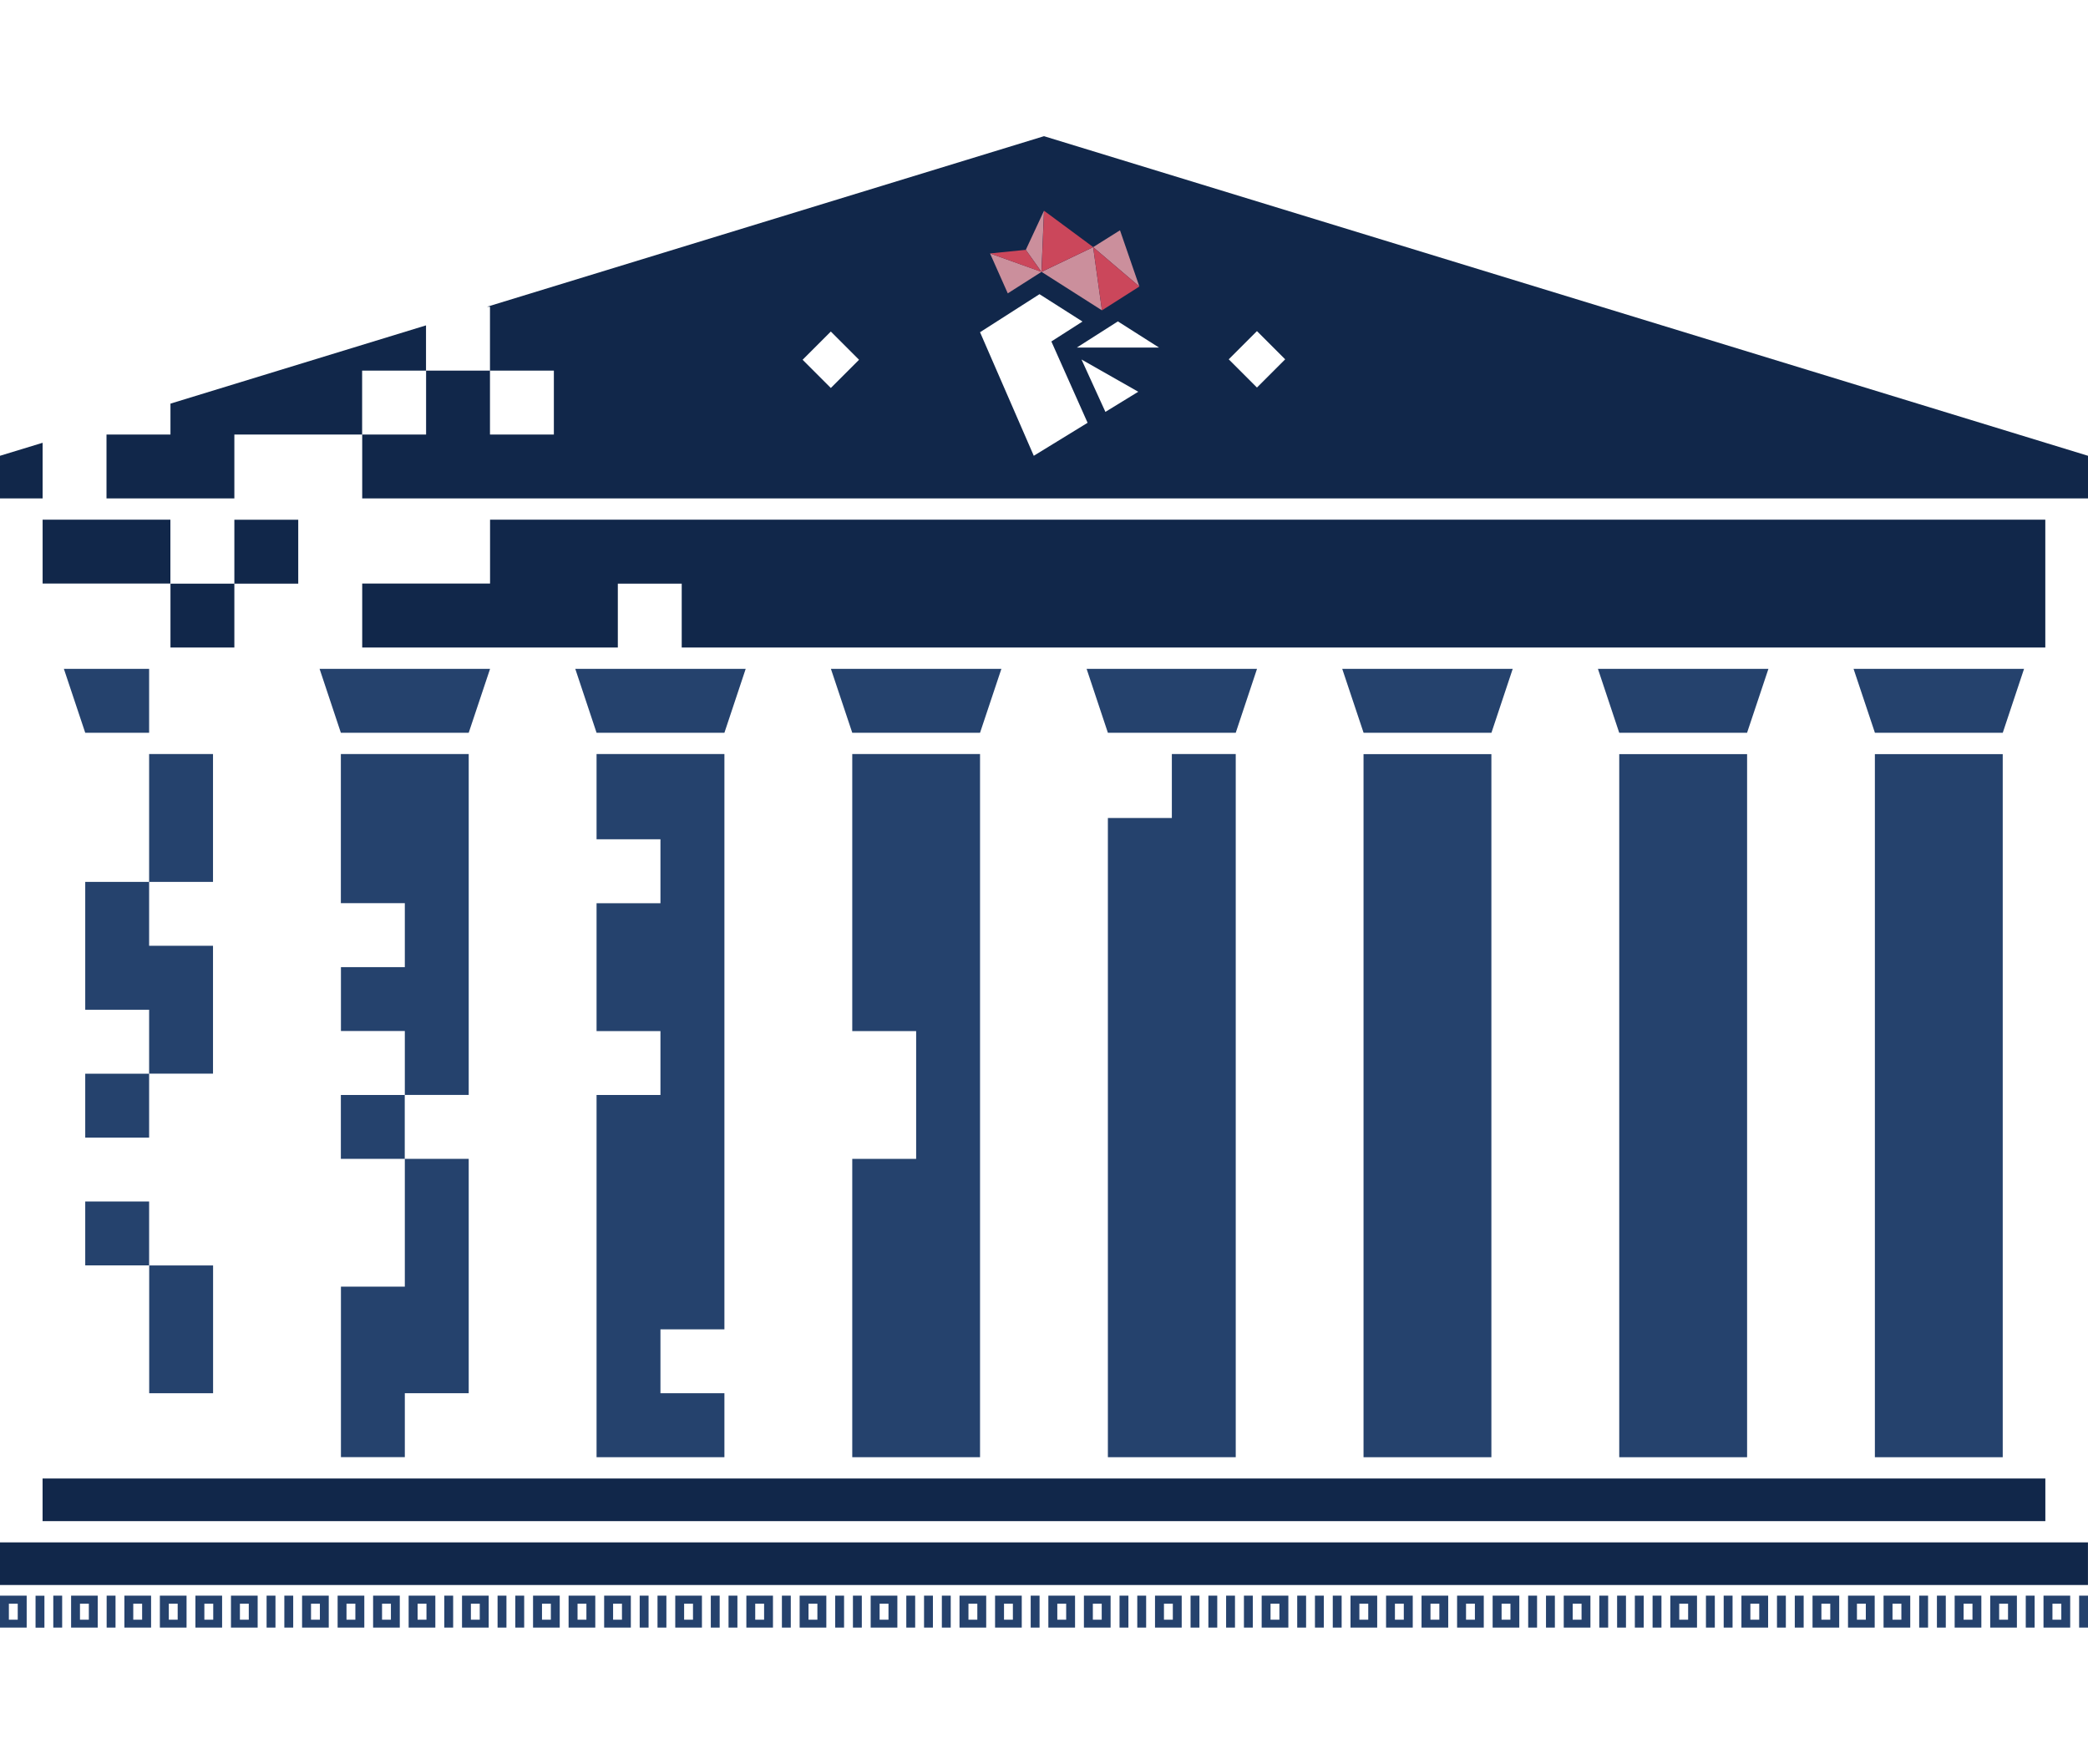 <svg width="227.8mm" height="192.43mm" viewBox="0 0 277.8 198.43" xmlns="http://www.w3.org/2000/svg"><style>g .st0{fill:#25426d}g:target .st0{fill:#fff}g .st1{fill:#11274a}g:target .st1{fill:#dde1e2}g .st2{fill:#fff}g:target .st2{fill:#11274a}g .st3{fill:#cb8f9c}g:target .st3{fill:#cb8f9c}g .st4{fill:#cb475b}g:target .st4{fill:#cb475b}</style><g id="dark"><path class="st0" d="M5.91 198.43H4.73v-4.25h1.18v4.25zM36.65 194.17h-1.18v4.25h1.18v-4.25zm2.36.0h-1.18v4.25h1.18v-4.25zm28.37.0H66.2v4.25h1.18v-4.25zm2.36.0h-1.18v4.25h1.18v-4.25zm-61.47.0H7.09v4.25h1.18v-4.25zm-4.72.0v4.25H0v-4.25H3.55zM2.36 195.24H1.18v2.13h1.18v-2.13zM15.37 194.17h-1.18v4.25h1.18v-4.25zm-2.37.0v4.25H9.46v-4.25H13zM11.82 195.24h-1.18v2.13h1.18v-2.13zM60.29 194.17h-1.18v4.25h1.18v-4.25zm4.73.0v4.25h-3.55v-4.25h3.55zM63.83 195.24h-1.18v2.13h1.18v-2.13zM20.1 194.17v4.25h-3.55v-4.25H20.1zM18.91 195.24h-1.18v2.13h1.18v-2.13zM24.82 194.17v4.25h-3.55v-4.25h3.55zM23.64 195.24h-1.18v2.13h1.18v-2.13zM29.55 194.17v4.25H26v-4.25h3.55zM28.37 195.24h-1.18v2.13h1.18v-2.13zM34.28 194.17v4.25h-3.55v-4.25h3.55zM33.1 195.24h-1.18v2.13h1.18v-2.13zM43.74 194.17v4.25h-3.55v-4.25h3.55zM42.56 195.24h-1.18v2.13h1.18v-2.13zM48.47 194.17v4.25h-3.55v-4.25h3.55zM47.28 195.24H46.1v2.13h1.18v-2.13zM53.19 194.17v4.25h-3.55v-4.25h3.55zM52.01 195.24h-1.18v2.13h1.18v-2.13zM57.92 194.17v4.25h-3.55v-4.25h3.55zM56.74 195.24h-1.18v2.13h1.18v-2.13zM74.47 194.17v4.25h-3.55v-4.25h3.55zM73.29 195.24h-1.18v2.13h1.18v-2.13zM86.29 194.17h-1.18v4.25h1.18v-4.25zM88.66 194.17h-1.18v4.25h1.18v-4.25zm4.73.0v4.25h-3.55v-4.25h3.55zM92.2 195.24h-1.18v2.13h1.18v-2.13zM95.75 194.17h-1.18v4.25h1.18v-4.25zm2.36.0h-1.18v4.25h1.18v-4.25zm14.19.0h-1.18v4.25h1.18v-4.25zm2.36.0h-1.18v4.25h1.18v-4.25zM121.76 194.17h-1.18v4.25h1.18v-4.25zm2.36.0h-1.18v4.25h1.18v-4.25zM126.49 194.17h-1.18v4.25h1.18v-4.25zm11.82.0h-1.18v4.25h1.18v-4.25zm11.82.0h-1.18v4.25h1.18v-4.25zM152.49 194.17h-1.18v4.25h1.18v-4.25zm7.09.0h-1.18v4.25h1.18v-4.25zM161.95 194.17h-1.18v4.25h1.18v-4.25zM164.31 194.17h-1.18v4.25h1.18v-4.25zm2.37.0h-1.18v4.25h1.18v-4.25zm-63.84.0v4.25H99.3v-4.25H102.84zM101.66 195.24h-1.18v2.13h1.18v-2.13zM105.21 194.17h-1.18v4.25h1.18v-4.25zm4.73.0v4.25h-3.55v-4.25h3.55zM108.75 195.24h-1.18v2.13h1.18v-2.13zM119.39 194.17v4.25h-3.55v-4.25h3.55zM118.21 195.24h-1.18v2.13h1.18v-2.13zM131.21 194.17v4.25h-3.55v-4.25h3.55zM130.03 195.24h-1.18v2.13h1.18v-2.13zM135.94 194.17v4.25h-3.55v-4.25H135.94zM134.76 195.24h-1.18v2.13h1.18v-2.13zM143.03 194.17v4.25h-3.55v-4.25H143.03zM141.85 195.24h-1.18v2.13h1.18v-2.13zM147.76 194.17v4.25h-3.55v-4.25H147.76zM146.58 195.24h-1.18v2.13h1.18v-2.13zM157.22 194.17v4.25h-3.55v-4.25H157.22zM156.04 195.24h-1.18v2.13h1.18v-2.13zM173.77 194.17h-1.18v4.25h1.18v-4.25zM176.13 194.17h-1.18v4.25h1.18v-4.25zm2.37.0h-1.18v4.25h1.18v-4.25zm26 0h-1.18v4.25h1.18v-4.25zm2.37.0h-1.18v4.25h1.18v-4.25zm-35.46.0v4.25h-3.55v-4.25H171.41zM170.22 195.24h-1.18v2.13h1.18v-2.13zM79.2 194.17v4.25h-3.55v-4.25H79.2zM78.02 195.24h-1.18v2.13h1.18v-2.13zM83.93 194.17v4.25h-3.55v-4.25h3.55zM82.75 195.24h-1.18v2.13h1.18v-2.13zM183.23 194.17v4.25h-3.55v-4.25H183.23zM182.04 195.24h-1.18v2.13h1.18v-2.13zM187.96 194.17v4.25h-3.55v-4.25H187.96zM186.77 195.24h-1.18v2.13h1.18v-2.13zM192.68 194.17v4.25h-3.55v-4.25H192.68zM191.5 195.24h-1.18v2.13h1.18v-2.13zM197.41 194.17v4.25h-3.55v-4.25H197.41zM196.23 195.24h-1.18v2.13h1.18v-2.13zM202.14 194.17v4.25h-3.55v-4.25H202.14zM200.96 195.24h-1.18v2.13h1.18v-2.13zM244.7 194.17v4.25h-3.55v-4.25H244.7zM243.51 195.24h-1.18v2.13h1.18v-2.13zM249.42 194.17v4.25h-3.55v-4.25H249.42zM248.24 195.24h-1.18v2.13h1.18v-2.13zM254.15 194.17v4.25h-3.55v-4.25H254.15zM252.97 195.24h-1.18v2.13h1.18v-2.13zM213.96 194.17h-1.18v4.25h1.18v-4.25zm2.37.0h-1.18v4.25h1.18v-4.25zM218.69 194.17h-1.18v4.25h1.18v-4.25zM221.05 194.17h-1.18v4.25h1.18v-4.25zM211.6 194.17v4.25h-3.55v-4.25H211.6zM210.42 195.24h-1.18v2.13h1.18v-2.13zM228.15 194.17h-1.18v4.25h1.18v-4.25zM230.51 194.17h-1.18v4.25h1.18v-4.25zM225.78 194.17v4.25h-3.55v-4.25H225.78zM224.6 195.24h-1.18v2.13h1.18v-2.13zM237.6 194.17h-1.18v4.25h1.18v-4.25zm2.37.0h-1.18v4.25h1.18v-4.25zm16.55.0h-1.18v4.25h1.18v-4.25zM263.61 194.17v4.25h-3.55v-4.25H263.61zM262.43 195.24h-1.18v2.13h1.18v-2.13zM268.34 194.17v4.25h-3.55v-4.25H268.34zM267.16 195.24h-1.18v2.13h1.18v-2.13zM270.7 194.17h-1.18v4.25h1.18v-4.25zM275.43 194.17v4.25h-3.55v-4.25H275.43zM274.25 195.24h-1.18v2.13h1.18v-2.13zM277.8 194.17h-1.18v4.25h1.18v-4.25zm-18.92.0h-1.18v4.25h1.18v-4.25zm-23.64.0v4.25h-3.55v-4.25H235.24zM234.06 195.24h-1.18v2.13h1.18v-2.13z"/><g id="acropole"><rect x="249.45" y="82.2" transform="matrix(-1 -4.491886e-11 4.491886e-11 -1 515.905 257.953)" class="st0" width="17.01" height="93.54"/><rect x="215.43" y="82.2" transform="matrix(-1 -4.491886e-11 4.491886e-11 -1 447.874 257.953)" class="st0" width="17.01" height="93.54"/><rect x="181.42" y="82.2" transform="matrix(-1 -4.486557e-11 4.486557e-11 -1 379.842 257.953)" class="st0" width="17.01" height="93.54"/><polygon class="st0" points="147.4,175.75 164.41,175.75 164.41,82.2 155.91,82.2 155.91,90.71 147.4,90.71"/><polygon class="st0" points="113.39,175.75 130.39,175.75 130.39,82.2 113.39,82.2 113.39,119.06 121.89,119.06 121.89,136.06 113.39,136.06"/><polygon class="st0" points="269.29,70.87 246.61,70.87 249.45,79.37 266.46,79.37"/><polygon class="st0" points="235.28,70.87 212.6,70.87 215.43,79.37 232.44,79.37"/><polygon class="st0" points="201.26,70.87 178.58,70.87 181.42,79.37 198.43,79.37"/><polygon class="st0" points="167.24,70.87 144.57,70.87 147.4,79.37 164.41,79.37"/><polygon class="st0" points="133.23,70.87 110.55,70.87 113.39,79.37 130.39,79.37"/><polygon class="st0" points="99.21,70.87 76.54,70.87 79.37,79.37 96.38,79.37"/><polygon class="st0" points="65.2,70.87 42.52,70.87 45.35,79.37 62.36,79.37"/><polygon class="st0" points="19.84,70.87 8.5,70.87 11.34,79.37 19.84,79.37"/><rect x="5.67" y="178.58" transform="matrix(-1 -4.489843e-11 4.489843e-11 -1 277.795 362.835)" class="st1" width="266.46" height="5.67"/><rect x="0" y="187.09" transform="matrix(-1 -4.489932e-11 4.489932e-11 -1 277.795 379.843)" class="st1" width="277.8" height="5.67"/><path class="st1" d="M56.69 39.69v-8.5h8.5v8.5h8.5v-8.5h-8.5v-8.5h-.38L138.9.0l138.9 42.52v5.67H48.19v-8.5h8.5zm-42.52.0v8.5h17.01v-8.5h8.5 8.5v-8.5h8.5v-6.02l-34 10.41v4.11H14.17zM0 42.52v5.67h5.67v-7.4L0 42.52z"/><path class="st1" d="M31.18 59.53v8.5h-8.5v-8.5h8.5zm17.01.0v8.5H82.2v-8.5h8.5v8.5h181.42V51.02H65.2v8.5h-8.5H48.19zM5.67 51.02v8.5h8.5 8.5v-8.5h-17zm34.01 8.51v-8.5h-8.5v8.5h8.5z"/><polygon class="st0" points="96.38,82.2 96.38,158.74 87.87,158.74 87.87,167.24 96.38,167.24 96.38,175.75 79.37,175.75 79.37,127.56 87.87,127.56 87.87,119.06 79.37,119.06 79.37,102.05 87.87,102.05 87.87,93.54 79.37,93.54 79.37,82.2"/><path class="st0" d="M28.35 167.24h-8.5v-8.5-8.5h8.5v17zM19.84 90.71v8.5h8.5V82.2h-8.5V90.71zm0 51.02h-8.5v8.5h8.5v-8.5zm0-8.5v-8.5h-8.5v8.5h8.5zm0-17.01v8.5h8.5v-17.01h-8.5v-8.5h-8.5v17.01h8.5z"/><path class="st0" d="M45.35 136.06v-8.5h8.5v8.5h-8.5zm17.01.0h-8.5v8.5 8.5h-8.5v22.68h8.5v-8.5h8.5V136.06zm-8.5-34.01v8.5h-8.5v8.5h8.5v8.5h8.5V82.2H45.35v19.84h8.51z"/></g><g id="coq"><rect x="164.59" y="27.05" transform="matrix(0.707 0.707 -0.707 0.707 69.992 -109.558)" class="st2" width="5.31" height="5.31"/><path class="st3" d="M138.57 18.05l-4.49 2.86-2.36-5.31L138.57 18.05zm-2.09-2.93 2.08 2.93.34-8.13L136.48 15.12zm2.09 2.93 8.04 5.12-1.17-8.41-6.87 3.29zm10.44-5.53-3.57 2.24 2.7 2.3 3.45 2.94L149.01 12.52z"/><path class="st4" d="M138.57 18.05l.34-8.13 6.54 4.84-6.88 3.29zm-2.09-2.93-4.77.48 6.85 2.46L136.48 15.12zm10.13 8.05 4.98-3.17-6.15-5.24L146.61 23.17z"/><path class="st2" d="M144.7 38.13l-7.16 4.39-7.15-16.44 7.91-5.06 5.72 3.64-4.14 2.65L144.7 38.13zm2.37-1.45 4.37-2.68-7.55-4.29L147.07 36.68zm7.13-8.56-5.47-3.48-5.46 3.48H154.2z"/><rect x="107.89" y="27.11" transform="matrix(0.707 0.707 -0.707 0.707 53.426 -69.454)" class="st2" width="5.31" height="5.31"/></g></g></svg>